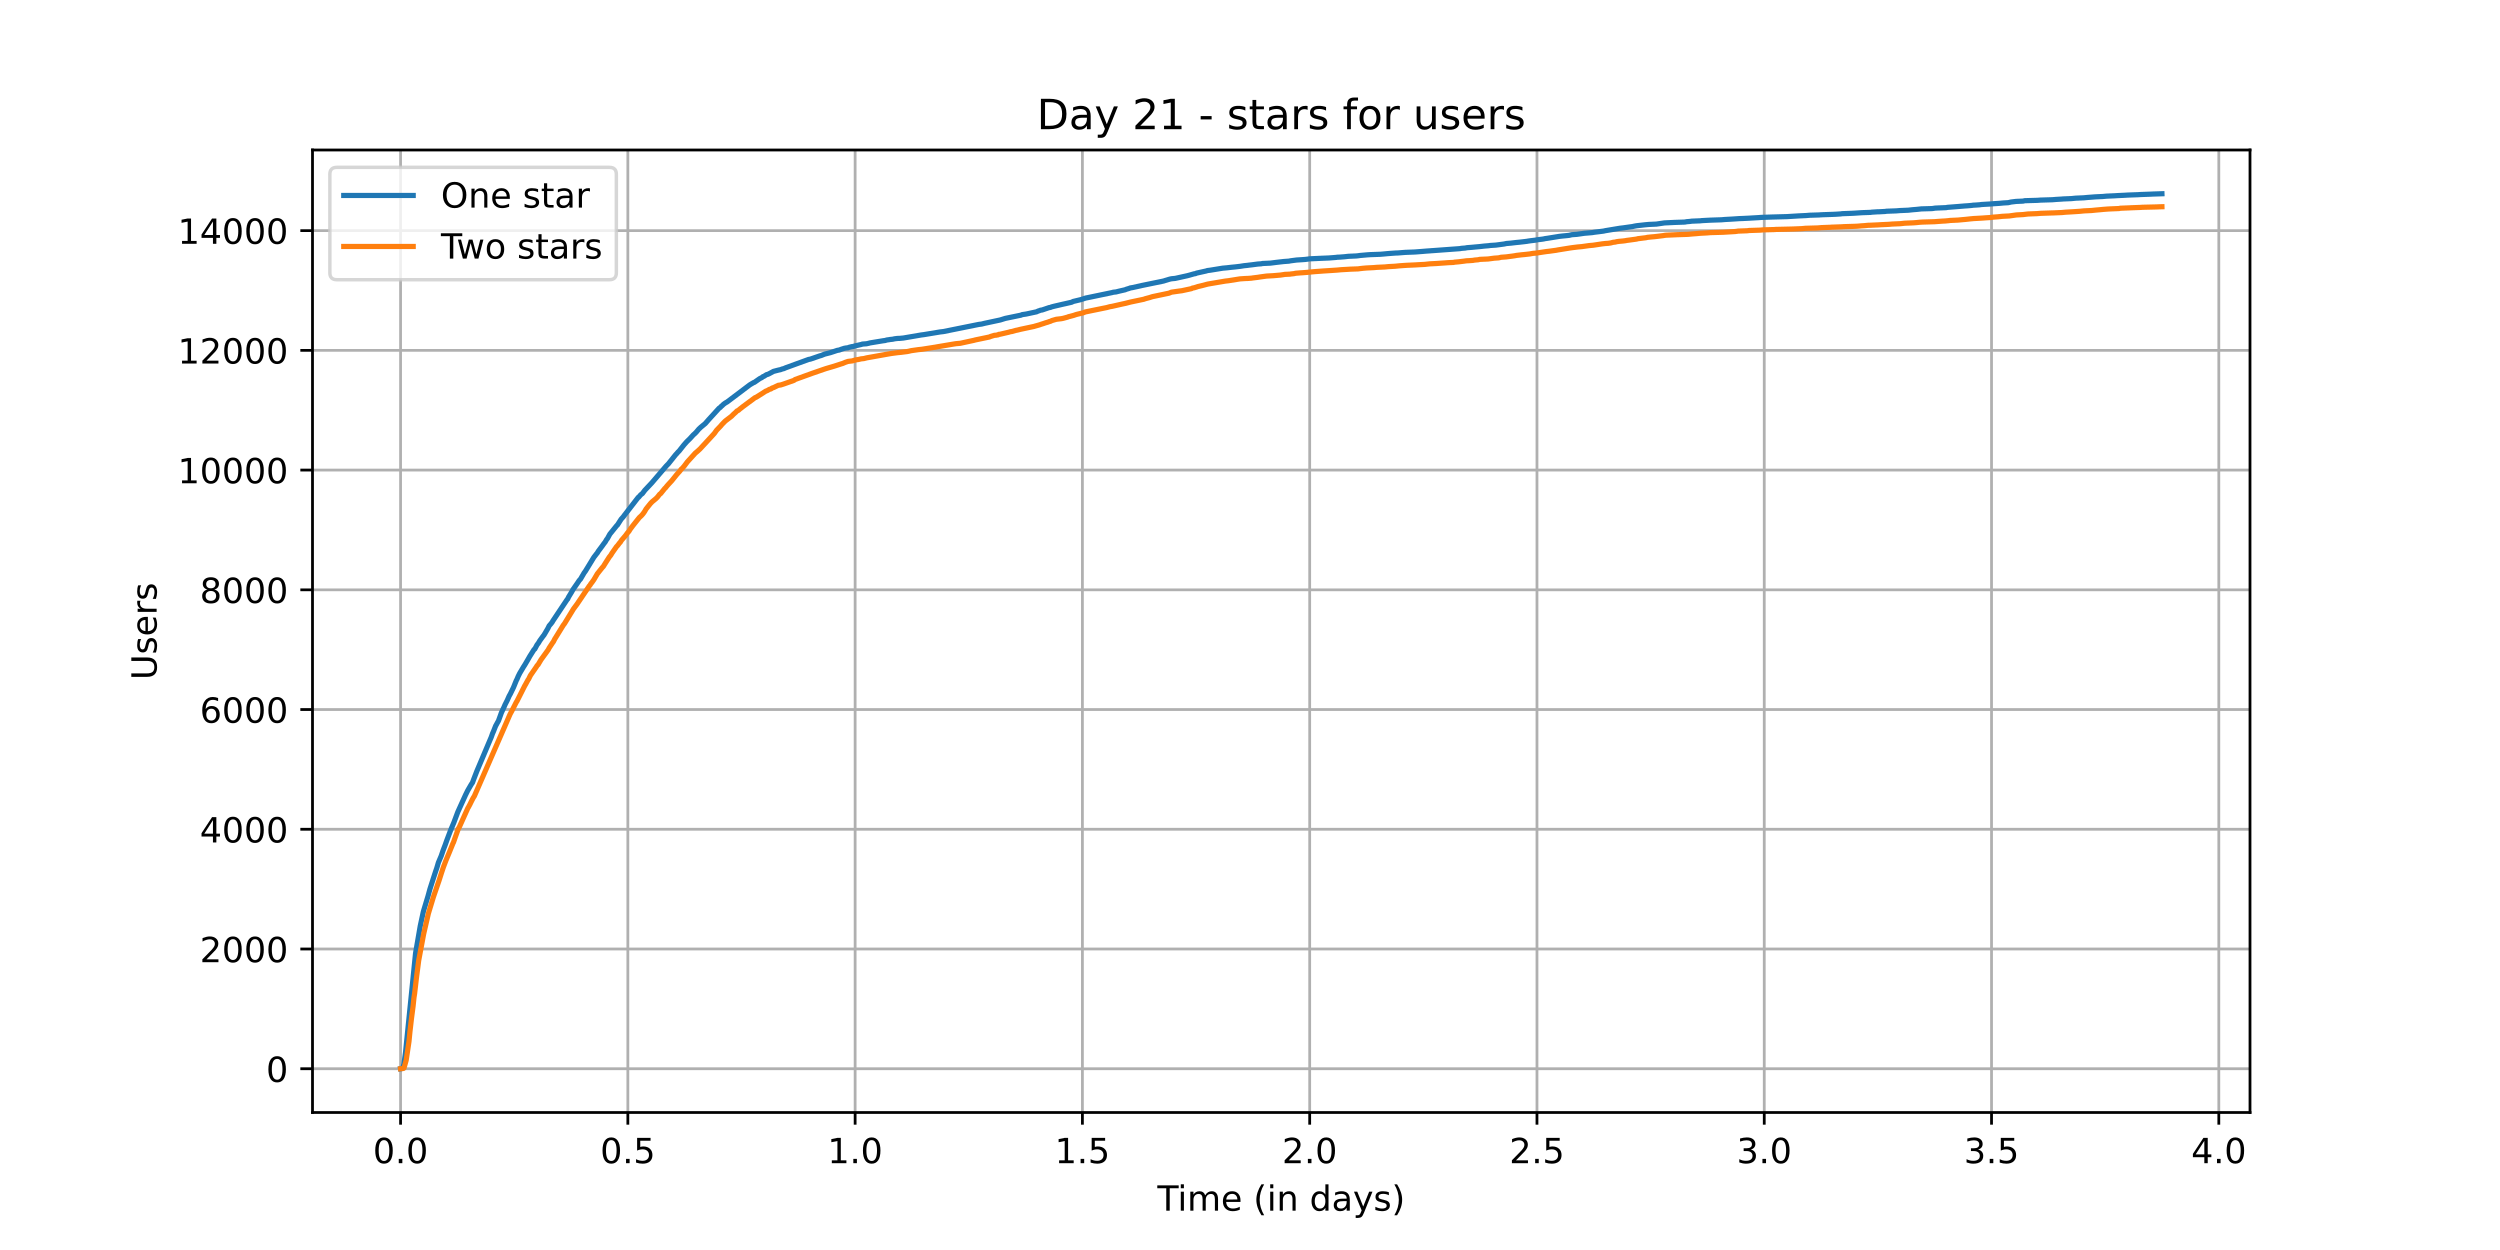 <?xml version="1.0" encoding="utf-8" standalone="no"?>
<!DOCTYPE svg PUBLIC "-//W3C//DTD SVG 1.1//EN"
  "http://www.w3.org/Graphics/SVG/1.1/DTD/svg11.dtd">
<!-- Created with matplotlib (https://matplotlib.org/) -->
<svg height="360pt" version="1.1" viewBox="0 0 720 360" width="720pt" xmlns="http://www.w3.org/2000/svg" xmlns:xlink="http://www.w3.org/1999/xlink">
 <defs>
  <style type="text/css">*{stroke-linecap:butt;stroke-linejoin:round;}</style>
 </defs>
 <g id="figure_1">
  <g id="patch_1">
   <path d="M 0 360 
L 720 360 
L 720 0 
L 0 0 
z
" style="fill:#ffffff;"/>
  </g>
  <g id="axes_1">
   <g id="patch_2">
    <path d="M 90 320.4 
L 648 320.4 
L 648 43.2 
L 90 43.2 
z
" style="fill:#ffffff;"/>
   </g>
   <g id="matplotlib.axis_1">
    <g id="xtick_1">
     <g id="line2d_1">
      <path clip-path="url(#pcab7546c47)" d="M 115.364 320.4 
L 115.364 43.2 
" style="fill:none;stroke:#b0b0b0;stroke-linecap:square;stroke-width:0.8;"/>
     </g>
     <g id="line2d_2">
      <defs>
       <path d="M 0 0 
L 0 3.5 
" id="me52e71fdbb" style="stroke:#000000;stroke-width:0.8;"/>
      </defs>
      <g>
       <use style="stroke:#000000;stroke-width:0.8;" x="115.364" xlink:href="#me52e71fdbb" y="320.4"/>
      </g>
     </g>
     <g id="text_1">
      <!-- 0.0 -->
      <g transform="translate(107.412 334.998)scale(0.1 -0.1)">
       <defs>
        <path d="M 31.781 66.406 
Q 24.172 66.406 20.328 58.906 
Q 16.5 51.422 16.5 36.375 
Q 16.5 21.391 20.328 13.891 
Q 24.172 6.391 31.781 6.391 
Q 39.453 6.391 43.281 13.891 
Q 47.125 21.391 47.125 36.375 
Q 47.125 51.422 43.281 58.906 
Q 39.453 66.406 31.781 66.406 
z
M 31.781 74.219 
Q 44.047 74.219 50.516 64.516 
Q 56.984 54.828 56.984 36.375 
Q 56.984 17.969 50.516 8.266 
Q 44.047 -1.422 31.781 -1.422 
Q 19.531 -1.422 13.062 8.266 
Q 6.594 17.969 6.594 36.375 
Q 6.594 54.828 13.062 64.516 
Q 19.531 74.219 31.781 74.219 
z
" id="DejaVuSans-48"/>
        <path d="M 10.688 12.406 
L 21 12.406 
L 21 0 
L 10.688 0 
z
" id="DejaVuSans-46"/>
       </defs>
       <use xlink:href="#DejaVuSans-48"/>
       <use x="63.623" xlink:href="#DejaVuSans-46"/>
       <use x="95.41" xlink:href="#DejaVuSans-48"/>
      </g>
     </g>
    </g>
    <g id="xtick_2">
     <g id="line2d_3">
      <path clip-path="url(#pcab7546c47)" d="M 180.82 320.4 
L 180.82 43.2 
" style="fill:none;stroke:#b0b0b0;stroke-linecap:square;stroke-width:0.8;"/>
     </g>
     <g id="line2d_4">
      <g>
       <use style="stroke:#000000;stroke-width:0.8;" x="180.82" xlink:href="#me52e71fdbb" y="320.4"/>
      </g>
     </g>
     <g id="text_2">
      <!-- 0.5 -->
      <g transform="translate(172.869 334.998)scale(0.1 -0.1)">
       <defs>
        <path d="M 10.797 72.906 
L 49.516 72.906 
L 49.516 64.594 
L 19.828 64.594 
L 19.828 46.734 
Q 21.969 47.469 24.109 47.828 
Q 26.266 48.188 28.422 48.188 
Q 40.625 48.188 47.75 41.5 
Q 54.891 34.812 54.891 23.391 
Q 54.891 11.625 47.562 5.094 
Q 40.234 -1.422 26.906 -1.422 
Q 22.312 -1.422 17.547 -0.641 
Q 12.797 0.141 7.719 1.703 
L 7.719 11.625 
Q 12.109 9.234 16.797 8.062 
Q 21.484 6.891 26.703 6.891 
Q 35.156 6.891 40.078 11.328 
Q 45.016 15.766 45.016 23.391 
Q 45.016 31 40.078 35.438 
Q 35.156 39.891 26.703 39.891 
Q 22.75 39.891 18.812 39.016 
Q 14.891 38.141 10.797 36.281 
z
" id="DejaVuSans-53"/>
       </defs>
       <use xlink:href="#DejaVuSans-48"/>
       <use x="63.623" xlink:href="#DejaVuSans-46"/>
       <use x="95.41" xlink:href="#DejaVuSans-53"/>
      </g>
     </g>
    </g>
    <g id="xtick_3">
     <g id="line2d_5">
      <path clip-path="url(#pcab7546c47)" d="M 246.277 320.4 
L 246.277 43.2 
" style="fill:none;stroke:#b0b0b0;stroke-linecap:square;stroke-width:0.8;"/>
     </g>
     <g id="line2d_6">
      <g>
       <use style="stroke:#000000;stroke-width:0.8;" x="246.277" xlink:href="#me52e71fdbb" y="320.4"/>
      </g>
     </g>
     <g id="text_3">
      <!-- 1.0 -->
      <g transform="translate(238.325 334.998)scale(0.1 -0.1)">
       <defs>
        <path d="M 12.406 8.297 
L 28.516 8.297 
L 28.516 63.922 
L 10.984 60.406 
L 10.984 69.391 
L 28.422 72.906 
L 38.281 72.906 
L 38.281 8.297 
L 54.391 8.297 
L 54.391 0 
L 12.406 0 
z
" id="DejaVuSans-49"/>
       </defs>
       <use xlink:href="#DejaVuSans-49"/>
       <use x="63.623" xlink:href="#DejaVuSans-46"/>
       <use x="95.41" xlink:href="#DejaVuSans-48"/>
      </g>
     </g>
    </g>
    <g id="xtick_4">
     <g id="line2d_7">
      <path clip-path="url(#pcab7546c47)" d="M 311.734 320.4 
L 311.734 43.2 
" style="fill:none;stroke:#b0b0b0;stroke-linecap:square;stroke-width:0.8;"/>
     </g>
     <g id="line2d_8">
      <g>
       <use style="stroke:#000000;stroke-width:0.8;" x="311.734" xlink:href="#me52e71fdbb" y="320.4"/>
      </g>
     </g>
     <g id="text_4">
      <!-- 1.5 -->
      <g transform="translate(303.782 334.998)scale(0.1 -0.1)">
       <use xlink:href="#DejaVuSans-49"/>
       <use x="63.623" xlink:href="#DejaVuSans-46"/>
       <use x="95.41" xlink:href="#DejaVuSans-53"/>
      </g>
     </g>
    </g>
    <g id="xtick_5">
     <g id="line2d_9">
      <path clip-path="url(#pcab7546c47)" d="M 377.19 320.4 
L 377.19 43.2 
" style="fill:none;stroke:#b0b0b0;stroke-linecap:square;stroke-width:0.8;"/>
     </g>
     <g id="line2d_10">
      <g>
       <use style="stroke:#000000;stroke-width:0.8;" x="377.19" xlink:href="#me52e71fdbb" y="320.4"/>
      </g>
     </g>
     <g id="text_5">
      <!-- 2.0 -->
      <g transform="translate(369.239 334.998)scale(0.1 -0.1)">
       <defs>
        <path d="M 19.188 8.297 
L 53.609 8.297 
L 53.609 0 
L 7.328 0 
L 7.328 8.297 
Q 12.938 14.109 22.625 23.891 
Q 32.328 33.688 34.812 36.531 
Q 39.547 41.844 41.422 45.531 
Q 43.312 49.219 43.312 52.781 
Q 43.312 58.594 39.234 62.25 
Q 35.156 65.922 28.609 65.922 
Q 23.969 65.922 18.812 64.312 
Q 13.672 62.703 7.812 59.422 
L 7.812 69.391 
Q 13.766 71.781 18.938 73 
Q 24.125 74.219 28.422 74.219 
Q 39.75 74.219 46.484 68.547 
Q 53.219 62.891 53.219 53.422 
Q 53.219 48.922 51.531 44.891 
Q 49.859 40.875 45.406 35.406 
Q 44.188 33.984 37.641 27.219 
Q 31.109 20.453 19.188 8.297 
z
" id="DejaVuSans-50"/>
       </defs>
       <use xlink:href="#DejaVuSans-50"/>
       <use x="63.623" xlink:href="#DejaVuSans-46"/>
       <use x="95.41" xlink:href="#DejaVuSans-48"/>
      </g>
     </g>
    </g>
    <g id="xtick_6">
     <g id="line2d_11">
      <path clip-path="url(#pcab7546c47)" d="M 442.647 320.4 
L 442.647 43.2 
" style="fill:none;stroke:#b0b0b0;stroke-linecap:square;stroke-width:0.8;"/>
     </g>
     <g id="line2d_12">
      <g>
       <use style="stroke:#000000;stroke-width:0.8;" x="442.647" xlink:href="#me52e71fdbb" y="320.4"/>
      </g>
     </g>
     <g id="text_6">
      <!-- 2.5 -->
      <g transform="translate(434.696 334.998)scale(0.1 -0.1)">
       <use xlink:href="#DejaVuSans-50"/>
       <use x="63.623" xlink:href="#DejaVuSans-46"/>
       <use x="95.41" xlink:href="#DejaVuSans-53"/>
      </g>
     </g>
    </g>
    <g id="xtick_7">
     <g id="line2d_13">
      <path clip-path="url(#pcab7546c47)" d="M 508.104 320.4 
L 508.104 43.2 
" style="fill:none;stroke:#b0b0b0;stroke-linecap:square;stroke-width:0.8;"/>
     </g>
     <g id="line2d_14">
      <g>
       <use style="stroke:#000000;stroke-width:0.8;" x="508.104" xlink:href="#me52e71fdbb" y="320.4"/>
      </g>
     </g>
     <g id="text_7">
      <!-- 3.0 -->
      <g transform="translate(500.152 334.998)scale(0.1 -0.1)">
       <defs>
        <path d="M 40.578 39.312 
Q 47.656 37.797 51.625 33 
Q 55.609 28.219 55.609 21.188 
Q 55.609 10.406 48.188 4.484 
Q 40.766 -1.422 27.094 -1.422 
Q 22.516 -1.422 17.656 -0.516 
Q 12.797 0.391 7.625 2.203 
L 7.625 11.719 
Q 11.719 9.328 16.594 8.109 
Q 21.484 6.891 26.812 6.891 
Q 36.078 6.891 40.938 10.547 
Q 45.797 14.203 45.797 21.188 
Q 45.797 27.641 41.281 31.266 
Q 36.766 34.906 28.719 34.906 
L 20.219 34.906 
L 20.219 43.016 
L 29.109 43.016 
Q 36.375 43.016 40.234 45.922 
Q 44.094 48.828 44.094 54.297 
Q 44.094 59.906 40.109 62.906 
Q 36.141 65.922 28.719 65.922 
Q 24.656 65.922 20.016 65.031 
Q 15.375 64.156 9.812 62.312 
L 9.812 71.094 
Q 15.438 72.656 20.344 73.438 
Q 25.25 74.219 29.594 74.219 
Q 40.828 74.219 47.359 69.109 
Q 53.906 64.016 53.906 55.328 
Q 53.906 49.266 50.438 45.094 
Q 46.969 40.922 40.578 39.312 
z
" id="DejaVuSans-51"/>
       </defs>
       <use xlink:href="#DejaVuSans-51"/>
       <use x="63.623" xlink:href="#DejaVuSans-46"/>
       <use x="95.41" xlink:href="#DejaVuSans-48"/>
      </g>
     </g>
    </g>
    <g id="xtick_8">
     <g id="line2d_15">
      <path clip-path="url(#pcab7546c47)" d="M 573.561 320.4 
L 573.561 43.2 
" style="fill:none;stroke:#b0b0b0;stroke-linecap:square;stroke-width:0.8;"/>
     </g>
     <g id="line2d_16">
      <g>
       <use style="stroke:#000000;stroke-width:0.8;" x="573.561" xlink:href="#me52e71fdbb" y="320.4"/>
      </g>
     </g>
     <g id="text_8">
      <!-- 3.5 -->
      <g transform="translate(565.609 334.998)scale(0.1 -0.1)">
       <use xlink:href="#DejaVuSans-51"/>
       <use x="63.623" xlink:href="#DejaVuSans-46"/>
       <use x="95.41" xlink:href="#DejaVuSans-53"/>
      </g>
     </g>
    </g>
    <g id="xtick_9">
     <g id="line2d_17">
      <path clip-path="url(#pcab7546c47)" d="M 639.017 320.4 
L 639.017 43.2 
" style="fill:none;stroke:#b0b0b0;stroke-linecap:square;stroke-width:0.8;"/>
     </g>
     <g id="line2d_18">
      <g>
       <use style="stroke:#000000;stroke-width:0.8;" x="639.017" xlink:href="#me52e71fdbb" y="320.4"/>
      </g>
     </g>
     <g id="text_9">
      <!-- 4.0 -->
      <g transform="translate(631.066 334.998)scale(0.1 -0.1)">
       <defs>
        <path d="M 37.797 64.312 
L 12.891 25.391 
L 37.797 25.391 
z
M 35.203 72.906 
L 47.609 72.906 
L 47.609 25.391 
L 58.016 25.391 
L 58.016 17.188 
L 47.609 17.188 
L 47.609 0 
L 37.797 0 
L 37.797 17.188 
L 4.891 17.188 
L 4.891 26.703 
z
" id="DejaVuSans-52"/>
       </defs>
       <use xlink:href="#DejaVuSans-52"/>
       <use x="63.623" xlink:href="#DejaVuSans-46"/>
       <use x="95.41" xlink:href="#DejaVuSans-48"/>
      </g>
     </g>
    </g>
    <g id="text_10">
     <!-- Time (in days) -->
     <g transform="translate(333.327 348.677)scale(0.1 -0.1)">
      <defs>
       <path d="M -0.297 72.906 
L 61.375 72.906 
L 61.375 64.594 
L 35.5 64.594 
L 35.5 0 
L 25.594 0 
L 25.594 64.594 
L -0.297 64.594 
z
" id="DejaVuSans-84"/>
       <path d="M 9.422 54.688 
L 18.406 54.688 
L 18.406 0 
L 9.422 0 
z
M 9.422 75.984 
L 18.406 75.984 
L 18.406 64.594 
L 9.422 64.594 
z
" id="DejaVuSans-105"/>
       <path d="M 52 44.188 
Q 55.375 50.25 60.062 53.125 
Q 64.75 56 71.094 56 
Q 79.641 56 84.281 50.016 
Q 88.922 44.047 88.922 33.016 
L 88.922 0 
L 79.891 0 
L 79.891 32.719 
Q 79.891 40.578 77.094 44.375 
Q 74.312 48.188 68.609 48.188 
Q 61.625 48.188 57.562 43.547 
Q 53.516 38.922 53.516 30.906 
L 53.516 0 
L 44.484 0 
L 44.484 32.719 
Q 44.484 40.625 41.703 44.406 
Q 38.922 48.188 33.109 48.188 
Q 26.219 48.188 22.156 43.531 
Q 18.109 38.875 18.109 30.906 
L 18.109 0 
L 9.078 0 
L 9.078 54.688 
L 18.109 54.688 
L 18.109 46.188 
Q 21.188 51.219 25.484 53.609 
Q 29.781 56 35.688 56 
Q 41.656 56 45.828 52.969 
Q 50 49.953 52 44.188 
z
" id="DejaVuSans-109"/>
       <path d="M 56.203 29.594 
L 56.203 25.203 
L 14.891 25.203 
Q 15.484 15.922 20.484 11.062 
Q 25.484 6.203 34.422 6.203 
Q 39.594 6.203 44.453 7.469 
Q 49.312 8.734 54.109 11.281 
L 54.109 2.781 
Q 49.266 0.734 44.188 -0.344 
Q 39.109 -1.422 33.891 -1.422 
Q 20.797 -1.422 13.156 6.188 
Q 5.516 13.812 5.516 26.812 
Q 5.516 40.234 12.766 48.109 
Q 20.016 56 32.328 56 
Q 43.359 56 49.781 48.891 
Q 56.203 41.797 56.203 29.594 
z
M 47.219 32.234 
Q 47.125 39.594 43.094 43.984 
Q 39.062 48.391 32.422 48.391 
Q 24.906 48.391 20.391 44.141 
Q 15.875 39.891 15.188 32.172 
z
" id="DejaVuSans-101"/>
       <path id="DejaVuSans-32"/>
       <path d="M 31 75.875 
Q 24.469 64.656 21.281 53.656 
Q 18.109 42.672 18.109 31.391 
Q 18.109 20.125 21.312 9.062 
Q 24.516 -2 31 -13.188 
L 23.188 -13.188 
Q 15.875 -1.703 12.234 9.375 
Q 8.594 20.453 8.594 31.391 
Q 8.594 42.281 12.203 53.312 
Q 15.828 64.359 23.188 75.875 
z
" id="DejaVuSans-40"/>
       <path d="M 54.891 33.016 
L 54.891 0 
L 45.906 0 
L 45.906 32.719 
Q 45.906 40.484 42.875 44.328 
Q 39.844 48.188 33.797 48.188 
Q 26.516 48.188 22.312 43.547 
Q 18.109 38.922 18.109 30.906 
L 18.109 0 
L 9.078 0 
L 9.078 54.688 
L 18.109 54.688 
L 18.109 46.188 
Q 21.344 51.125 25.703 53.562 
Q 30.078 56 35.797 56 
Q 45.219 56 50.047 50.172 
Q 54.891 44.344 54.891 33.016 
z
" id="DejaVuSans-110"/>
       <path d="M 45.406 46.391 
L 45.406 75.984 
L 54.391 75.984 
L 54.391 0 
L 45.406 0 
L 45.406 8.203 
Q 42.578 3.328 38.25 0.953 
Q 33.938 -1.422 27.875 -1.422 
Q 17.969 -1.422 11.734 6.484 
Q 5.516 14.406 5.516 27.297 
Q 5.516 40.188 11.734 48.094 
Q 17.969 56 27.875 56 
Q 33.938 56 38.25 53.625 
Q 42.578 51.266 45.406 46.391 
z
M 14.797 27.297 
Q 14.797 17.391 18.875 11.75 
Q 22.953 6.109 30.078 6.109 
Q 37.203 6.109 41.297 11.75 
Q 45.406 17.391 45.406 27.297 
Q 45.406 37.203 41.297 42.844 
Q 37.203 48.484 30.078 48.484 
Q 22.953 48.484 18.875 42.844 
Q 14.797 37.203 14.797 27.297 
z
" id="DejaVuSans-100"/>
       <path d="M 34.281 27.484 
Q 23.391 27.484 19.188 25 
Q 14.984 22.516 14.984 16.5 
Q 14.984 11.719 18.141 8.906 
Q 21.297 6.109 26.703 6.109 
Q 34.188 6.109 38.703 11.406 
Q 43.219 16.703 43.219 25.484 
L 43.219 27.484 
z
M 52.203 31.203 
L 52.203 0 
L 43.219 0 
L 43.219 8.297 
Q 40.141 3.328 35.547 0.953 
Q 30.953 -1.422 24.312 -1.422 
Q 15.922 -1.422 10.953 3.297 
Q 6 8.016 6 15.922 
Q 6 25.141 12.172 29.828 
Q 18.359 34.516 30.609 34.516 
L 43.219 34.516 
L 43.219 35.406 
Q 43.219 41.609 39.141 45 
Q 35.062 48.391 27.688 48.391 
Q 23 48.391 18.547 47.266 
Q 14.109 46.141 10.016 43.891 
L 10.016 52.203 
Q 14.938 54.109 19.578 55.047 
Q 24.219 56 28.609 56 
Q 40.484 56 46.344 49.844 
Q 52.203 43.703 52.203 31.203 
z
" id="DejaVuSans-97"/>
       <path d="M 32.172 -5.078 
Q 28.375 -14.844 24.75 -17.812 
Q 21.141 -20.797 15.094 -20.797 
L 7.906 -20.797 
L 7.906 -13.281 
L 13.188 -13.281 
Q 16.891 -13.281 18.938 -11.516 
Q 21 -9.766 23.484 -3.219 
L 25.094 0.875 
L 2.984 54.688 
L 12.5 54.688 
L 29.594 11.922 
L 46.688 54.688 
L 56.203 54.688 
z
" id="DejaVuSans-121"/>
       <path d="M 44.281 53.078 
L 44.281 44.578 
Q 40.484 46.531 36.375 47.5 
Q 32.281 48.484 27.875 48.484 
Q 21.188 48.484 17.844 46.438 
Q 14.5 44.391 14.5 40.281 
Q 14.5 37.156 16.891 35.375 
Q 19.281 33.594 26.516 31.984 
L 29.594 31.297 
Q 39.156 29.25 43.188 25.516 
Q 47.219 21.781 47.219 15.094 
Q 47.219 7.469 41.188 3.016 
Q 35.156 -1.422 24.609 -1.422 
Q 20.219 -1.422 15.453 -0.562 
Q 10.688 0.297 5.422 2 
L 5.422 11.281 
Q 10.406 8.688 15.234 7.391 
Q 20.062 6.109 24.812 6.109 
Q 31.156 6.109 34.562 8.281 
Q 37.984 10.453 37.984 14.406 
Q 37.984 18.062 35.516 20.016 
Q 33.062 21.969 24.703 23.781 
L 21.578 24.516 
Q 13.234 26.266 9.516 29.906 
Q 5.812 33.547 5.812 39.891 
Q 5.812 47.609 11.281 51.797 
Q 16.75 56 26.812 56 
Q 31.781 56 36.172 55.266 
Q 40.578 54.547 44.281 53.078 
z
" id="DejaVuSans-115"/>
       <path d="M 8.016 75.875 
L 15.828 75.875 
Q 23.141 64.359 26.781 53.312 
Q 30.422 42.281 30.422 31.391 
Q 30.422 20.453 26.781 9.375 
Q 23.141 -1.703 15.828 -13.188 
L 8.016 -13.188 
Q 14.5 -2 17.703 9.062 
Q 20.906 20.125 20.906 31.391 
Q 20.906 42.672 17.703 53.656 
Q 14.5 64.656 8.016 75.875 
z
" id="DejaVuSans-41"/>
      </defs>
      <use xlink:href="#DejaVuSans-84"/>
      <use x="57.959" xlink:href="#DejaVuSans-105"/>
      <use x="85.742" xlink:href="#DejaVuSans-109"/>
      <use x="183.154" xlink:href="#DejaVuSans-101"/>
      <use x="244.678" xlink:href="#DejaVuSans-32"/>
      <use x="276.465" xlink:href="#DejaVuSans-40"/>
      <use x="315.479" xlink:href="#DejaVuSans-105"/>
      <use x="343.262" xlink:href="#DejaVuSans-110"/>
      <use x="406.641" xlink:href="#DejaVuSans-32"/>
      <use x="438.428" xlink:href="#DejaVuSans-100"/>
      <use x="501.904" xlink:href="#DejaVuSans-97"/>
      <use x="563.184" xlink:href="#DejaVuSans-121"/>
      <use x="622.363" xlink:href="#DejaVuSans-115"/>
      <use x="674.463" xlink:href="#DejaVuSans-41"/>
     </g>
    </g>
   </g>
   <g id="matplotlib.axis_2">
    <g id="ytick_1">
     <g id="line2d_19">
      <path clip-path="url(#pcab7546c47)" d="M 90 307.8 
L 648 307.8 
" style="fill:none;stroke:#b0b0b0;stroke-linecap:square;stroke-width:0.8;"/>
     </g>
     <g id="line2d_20">
      <defs>
       <path d="M 0 0 
L -3.5 0 
" id="m737ba89a78" style="stroke:#000000;stroke-width:0.8;"/>
      </defs>
      <g>
       <use style="stroke:#000000;stroke-width:0.8;" x="90" xlink:href="#m737ba89a78" y="307.8"/>
      </g>
     </g>
     <g id="text_11">
      <!-- 0 -->
      <g transform="translate(76.638 311.599)scale(0.1 -0.1)">
       <use xlink:href="#DejaVuSans-48"/>
      </g>
     </g>
    </g>
    <g id="ytick_2">
     <g id="line2d_21">
      <path clip-path="url(#pcab7546c47)" d="M 90 273.317 
L 648 273.317 
" style="fill:none;stroke:#b0b0b0;stroke-linecap:square;stroke-width:0.8;"/>
     </g>
     <g id="line2d_22">
      <g>
       <use style="stroke:#000000;stroke-width:0.8;" x="90" xlink:href="#m737ba89a78" y="273.317"/>
      </g>
     </g>
     <g id="text_12">
      <!-- 2000 -->
      <g transform="translate(57.55 277.116)scale(0.1 -0.1)">
       <use xlink:href="#DejaVuSans-50"/>
       <use x="63.623" xlink:href="#DejaVuSans-48"/>
       <use x="127.246" xlink:href="#DejaVuSans-48"/>
       <use x="190.869" xlink:href="#DejaVuSans-48"/>
      </g>
     </g>
    </g>
    <g id="ytick_3">
     <g id="line2d_23">
      <path clip-path="url(#pcab7546c47)" d="M 90 238.834 
L 648 238.834 
" style="fill:none;stroke:#b0b0b0;stroke-linecap:square;stroke-width:0.8;"/>
     </g>
     <g id="line2d_24">
      <g>
       <use style="stroke:#000000;stroke-width:0.8;" x="90" xlink:href="#m737ba89a78" y="238.834"/>
      </g>
     </g>
     <g id="text_13">
      <!-- 4000 -->
      <g transform="translate(57.55 242.634)scale(0.1 -0.1)">
       <use xlink:href="#DejaVuSans-52"/>
       <use x="63.623" xlink:href="#DejaVuSans-48"/>
       <use x="127.246" xlink:href="#DejaVuSans-48"/>
       <use x="190.869" xlink:href="#DejaVuSans-48"/>
      </g>
     </g>
    </g>
    <g id="ytick_4">
     <g id="line2d_25">
      <path clip-path="url(#pcab7546c47)" d="M 90 204.352 
L 648 204.352 
" style="fill:none;stroke:#b0b0b0;stroke-linecap:square;stroke-width:0.8;"/>
     </g>
     <g id="line2d_26">
      <g>
       <use style="stroke:#000000;stroke-width:0.8;" x="90" xlink:href="#m737ba89a78" y="204.352"/>
      </g>
     </g>
     <g id="text_14">
      <!-- 6000 -->
      <g transform="translate(57.55 208.151)scale(0.1 -0.1)">
       <defs>
        <path d="M 33.016 40.375 
Q 26.375 40.375 22.484 35.828 
Q 18.609 31.297 18.609 23.391 
Q 18.609 15.531 22.484 10.953 
Q 26.375 6.391 33.016 6.391 
Q 39.656 6.391 43.531 10.953 
Q 47.406 15.531 47.406 23.391 
Q 47.406 31.297 43.531 35.828 
Q 39.656 40.375 33.016 40.375 
z
M 52.594 71.297 
L 52.594 62.312 
Q 48.875 64.062 45.094 64.984 
Q 41.312 65.922 37.594 65.922 
Q 27.828 65.922 22.672 59.328 
Q 17.531 52.734 16.797 39.406 
Q 19.672 43.656 24.016 45.922 
Q 28.375 48.188 33.594 48.188 
Q 44.578 48.188 50.953 41.516 
Q 57.328 34.859 57.328 23.391 
Q 57.328 12.156 50.688 5.359 
Q 44.047 -1.422 33.016 -1.422 
Q 20.359 -1.422 13.672 8.266 
Q 6.984 17.969 6.984 36.375 
Q 6.984 53.656 15.188 63.938 
Q 23.391 74.219 37.203 74.219 
Q 40.922 74.219 44.703 73.484 
Q 48.484 72.75 52.594 71.297 
z
" id="DejaVuSans-54"/>
       </defs>
       <use xlink:href="#DejaVuSans-54"/>
       <use x="63.623" xlink:href="#DejaVuSans-48"/>
       <use x="127.246" xlink:href="#DejaVuSans-48"/>
       <use x="190.869" xlink:href="#DejaVuSans-48"/>
      </g>
     </g>
    </g>
    <g id="ytick_5">
     <g id="line2d_27">
      <path clip-path="url(#pcab7546c47)" d="M 90 169.869 
L 648 169.869 
" style="fill:none;stroke:#b0b0b0;stroke-linecap:square;stroke-width:0.8;"/>
     </g>
     <g id="line2d_28">
      <g>
       <use style="stroke:#000000;stroke-width:0.8;" x="90" xlink:href="#m737ba89a78" y="169.869"/>
      </g>
     </g>
     <g id="text_15">
      <!-- 8000 -->
      <g transform="translate(57.55 173.668)scale(0.1 -0.1)">
       <defs>
        <path d="M 31.781 34.625 
Q 24.75 34.625 20.719 30.859 
Q 16.703 27.094 16.703 20.516 
Q 16.703 13.922 20.719 10.156 
Q 24.75 6.391 31.781 6.391 
Q 38.812 6.391 42.859 10.172 
Q 46.922 13.969 46.922 20.516 
Q 46.922 27.094 42.891 30.859 
Q 38.875 34.625 31.781 34.625 
z
M 21.922 38.812 
Q 15.578 40.375 12.031 44.719 
Q 8.5 49.078 8.5 55.328 
Q 8.5 64.062 14.719 69.141 
Q 20.953 74.219 31.781 74.219 
Q 42.672 74.219 48.875 69.141 
Q 55.078 64.062 55.078 55.328 
Q 55.078 49.078 51.531 44.719 
Q 48 40.375 41.703 38.812 
Q 48.828 37.156 52.797 32.312 
Q 56.781 27.484 56.781 20.516 
Q 56.781 9.906 50.312 4.234 
Q 43.844 -1.422 31.781 -1.422 
Q 19.734 -1.422 13.25 4.234 
Q 6.781 9.906 6.781 20.516 
Q 6.781 27.484 10.781 32.312 
Q 14.797 37.156 21.922 38.812 
z
M 18.312 54.391 
Q 18.312 48.734 21.844 45.562 
Q 25.391 42.391 31.781 42.391 
Q 38.141 42.391 41.719 45.562 
Q 45.312 48.734 45.312 54.391 
Q 45.312 60.062 41.719 63.234 
Q 38.141 66.406 31.781 66.406 
Q 25.391 66.406 21.844 63.234 
Q 18.312 60.062 18.312 54.391 
z
" id="DejaVuSans-56"/>
       </defs>
       <use xlink:href="#DejaVuSans-56"/>
       <use x="63.623" xlink:href="#DejaVuSans-48"/>
       <use x="127.246" xlink:href="#DejaVuSans-48"/>
       <use x="190.869" xlink:href="#DejaVuSans-48"/>
      </g>
     </g>
    </g>
    <g id="ytick_6">
     <g id="line2d_29">
      <path clip-path="url(#pcab7546c47)" d="M 90 135.386 
L 648 135.386 
" style="fill:none;stroke:#b0b0b0;stroke-linecap:square;stroke-width:0.8;"/>
     </g>
     <g id="line2d_30">
      <g>
       <use style="stroke:#000000;stroke-width:0.8;" x="90" xlink:href="#m737ba89a78" y="135.386"/>
      </g>
     </g>
     <g id="text_16">
      <!-- 10000 -->
      <g transform="translate(51.188 139.185)scale(0.1 -0.1)">
       <use xlink:href="#DejaVuSans-49"/>
       <use x="63.623" xlink:href="#DejaVuSans-48"/>
       <use x="127.246" xlink:href="#DejaVuSans-48"/>
       <use x="190.869" xlink:href="#DejaVuSans-48"/>
       <use x="254.492" xlink:href="#DejaVuSans-48"/>
      </g>
     </g>
    </g>
    <g id="ytick_7">
     <g id="line2d_31">
      <path clip-path="url(#pcab7546c47)" d="M 90 100.903 
L 648 100.903 
" style="fill:none;stroke:#b0b0b0;stroke-linecap:square;stroke-width:0.8;"/>
     </g>
     <g id="line2d_32">
      <g>
       <use style="stroke:#000000;stroke-width:0.8;" x="90" xlink:href="#m737ba89a78" y="100.903"/>
      </g>
     </g>
     <g id="text_17">
      <!-- 12000 -->
      <g transform="translate(51.188 104.703)scale(0.1 -0.1)">
       <use xlink:href="#DejaVuSans-49"/>
       <use x="63.623" xlink:href="#DejaVuSans-50"/>
       <use x="127.246" xlink:href="#DejaVuSans-48"/>
       <use x="190.869" xlink:href="#DejaVuSans-48"/>
       <use x="254.492" xlink:href="#DejaVuSans-48"/>
      </g>
     </g>
    </g>
    <g id="ytick_8">
     <g id="line2d_33">
      <path clip-path="url(#pcab7546c47)" d="M 90 66.421 
L 648 66.421 
" style="fill:none;stroke:#b0b0b0;stroke-linecap:square;stroke-width:0.8;"/>
     </g>
     <g id="line2d_34">
      <g>
       <use style="stroke:#000000;stroke-width:0.8;" x="90" xlink:href="#m737ba89a78" y="66.421"/>
      </g>
     </g>
     <g id="text_18">
      <!-- 14000 -->
      <g transform="translate(51.188 70.22)scale(0.1 -0.1)">
       <use xlink:href="#DejaVuSans-49"/>
       <use x="63.623" xlink:href="#DejaVuSans-52"/>
       <use x="127.246" xlink:href="#DejaVuSans-48"/>
       <use x="190.869" xlink:href="#DejaVuSans-48"/>
       <use x="254.492" xlink:href="#DejaVuSans-48"/>
      </g>
     </g>
    </g>
    <g id="text_19">
     <!-- Users -->
     <g transform="translate(45.108 195.801)rotate(-90)scale(0.1 -0.1)">
      <defs>
       <path d="M 8.688 72.906 
L 18.609 72.906 
L 18.609 28.609 
Q 18.609 16.891 22.844 11.734 
Q 27.094 6.594 36.625 6.594 
Q 46.094 6.594 50.344 11.734 
Q 54.594 16.891 54.594 28.609 
L 54.594 72.906 
L 64.5 72.906 
L 64.5 27.391 
Q 64.5 13.141 57.438 5.859 
Q 50.391 -1.422 36.625 -1.422 
Q 22.797 -1.422 15.734 5.859 
Q 8.688 13.141 8.688 27.391 
z
" id="DejaVuSans-85"/>
       <path d="M 41.109 46.297 
Q 39.594 47.172 37.812 47.578 
Q 36.031 48 33.891 48 
Q 26.266 48 22.188 43.047 
Q 18.109 38.094 18.109 28.812 
L 18.109 0 
L 9.078 0 
L 9.078 54.688 
L 18.109 54.688 
L 18.109 46.188 
Q 20.953 51.172 25.484 53.578 
Q 30.031 56 36.531 56 
Q 37.453 56 38.578 55.875 
Q 39.703 55.766 41.062 55.516 
z
" id="DejaVuSans-114"/>
      </defs>
      <use xlink:href="#DejaVuSans-85"/>
      <use x="73.193" xlink:href="#DejaVuSans-115"/>
      <use x="125.293" xlink:href="#DejaVuSans-101"/>
      <use x="186.816" xlink:href="#DejaVuSans-114"/>
      <use x="227.93" xlink:href="#DejaVuSans-115"/>
     </g>
    </g>
   </g>
   <g id="line2d_35">
    <path clip-path="url(#pcab7546c47)" d="M 115.364 307.8 
L 115.897 307.714 
L 115.986 307.645 
L 116.347 306.421 
L 116.797 303.059 
L 119.682 274.524 
L 121.034 266.679 
L 121.935 262.507 
L 123.285 258.024 
L 123.826 256.041 
L 124.997 252.386 
L 125.447 251.007 
L 125.808 249.955 
L 126.258 248.421 
L 127.07 246.507 
L 127.609 244.921 
L 128.241 243.266 
L 128.691 241.99 
L 129.863 238.903 
L 130.673 236.99 
L 131.844 233.869 
L 132.114 233.266 
L 134.096 228.903 
L 134.726 227.628 
L 135.717 225.921 
L 136.078 225.386 
L 136.439 224.403 
L 137.34 222.076 
L 141.484 212.283 
L 141.845 211.266 
L 142.115 210.662 
L 142.745 209.059 
L 142.925 208.748 
L 143.286 208.076 
L 143.555 207.61 
L 144.193 205.852 
L 144.374 205.334 
L 144.915 204.145 
L 145.095 203.783 
L 145.456 202.938 
L 146.086 201.697 
L 146.627 200.472 
L 146.986 199.834 
L 147.887 197.972 
L 148.698 195.972 
L 148.878 195.645 
L 149.239 194.783 
L 149.689 193.886 
L 150.772 192.059 
L 151.131 191.507 
L 152.124 189.817 
L 152.574 189.024 
L 153.835 187.024 
L 154.015 186.938 
L 154.645 185.748 
L 155.097 185.145 
L 155.456 184.524 
L 156.447 183.162 
L 156.627 182.955 
L 156.898 182.507 
L 157.798 180.972 
L 158.159 180.231 
L 158.7 179.61 
L 159.061 179.128 
L 159.241 178.8 
L 163.383 172.593 
L 163.474 172.541 
L 163.744 171.955 
L 164.646 170.472 
L 165.005 169.817 
L 166.356 167.869 
L 166.808 167.179 
L 167.167 166.8 
L 168.249 164.955 
L 168.609 164.472 
L 170.861 160.783 
L 171.041 160.49 
L 171.852 159.438 
L 172.032 159.231 
L 172.302 158.766 
L 173.293 157.438 
L 173.473 157.197 
L 173.925 156.559 
L 174.284 156.11 
L 174.735 155.334 
L 174.916 155.145 
L 175.635 153.834 
L 177.708 151.266 
L 177.798 151.231 
L 178.879 149.541 
L 179.51 148.834 
L 179.779 148.455 
L 183.834 143.214 
L 183.925 143.214 
L 184.464 142.576 
L 184.736 142.334 
L 185.005 142.145 
L 185.455 141.541 
L 185.727 141.179 
L 187.078 139.748 
L 187.708 139.076 
L 191.854 134.231 
L 192.124 133.955 
L 192.484 133.593 
L 194.557 130.99 
L 194.918 130.61 
L 195.278 130.179 
L 195.55 129.938 
L 196.992 128.11 
L 197.803 127.197 
L 198.704 126.317 
L 199.695 125.231 
L 200.056 124.921 
L 200.507 124.472 
L 201.318 123.507 
L 201.498 123.369 
L 201.768 123.093 
L 203.121 121.972 
L 204.112 120.834 
L 207.086 117.576 
L 207.447 117.334 
L 207.718 117.024 
L 207.988 116.817 
L 208.349 116.455 
L 208.889 116.059 
L 209.43 115.748 
L 215.92 110.852 
L 216.281 110.628 
L 216.55 110.472 
L 216.822 110.317 
L 217 110.197 
L 217.272 110.11 
L 218.803 109.041 
L 219.434 108.731 
L 219.705 108.472 
L 219.975 108.403 
L 220.785 107.886 
L 221.057 107.834 
L 221.417 107.679 
L 222.228 107.248 
L 222.769 106.955 
L 224.029 106.628 
L 224.39 106.541 
L 224.751 106.472 
L 225.291 106.266 
L 225.742 106.162 
L 226.193 105.955 
L 226.463 105.852 
L 232.863 103.524 
L 233.402 103.421 
L 236.105 102.49 
L 236.375 102.421 
L 236.736 102.3 
L 236.916 102.214 
L 237.546 101.972 
L 239.169 101.559 
L 241.151 100.903 
L 241.692 100.817 
L 242.322 100.576 
L 243.133 100.317 
L 243.583 100.231 
L 244.215 100.162 
L 244.485 100.041 
L 245.295 99.834 
L 245.836 99.766 
L 246.197 99.628 
L 248.088 99.197 
L 248.359 99.093 
L 249.53 99.007 
L 250.16 98.869 
L 250.521 98.766 
L 254.305 98.145 
L 254.935 98.059 
L 255.385 97.921 
L 256.017 97.834 
L 256.286 97.783 
L 257.097 97.697 
L 257.638 97.576 
L 258.449 97.472 
L 259.079 97.455 
L 260.161 97.352 
L 265.296 96.472 
L 266.106 96.369 
L 270.791 95.593 
L 271.693 95.49 
L 281.692 93.472 
L 281.963 93.421 
L 282.683 93.334 
L 283.584 93.11 
L 288.089 92.145 
L 289.53 91.697 
L 294.035 90.766 
L 294.394 90.61 
L 295.115 90.507 
L 295.565 90.438 
L 298.538 89.8 
L 298.989 89.576 
L 299.259 89.507 
L 299.62 89.352 
L 300.161 89.266 
L 302.142 88.593 
L 302.503 88.541 
L 302.864 88.386 
L 303.674 88.179 
L 306.197 87.593 
L 306.828 87.455 
L 308.629 87.041 
L 309.081 86.817 
L 311.244 86.3 
L 312.685 85.834 
L 313.226 85.731 
L 320.254 84.266 
L 320.614 84.162 
L 321.426 84.076 
L 322.237 83.869 
L 324.039 83.455 
L 324.399 83.3 
L 325.211 83.059 
L 325.481 82.938 
L 326.111 82.834 
L 328.545 82.3 
L 328.816 82.231 
L 334.944 80.972 
L 335.215 80.903 
L 335.575 80.783 
L 335.936 80.679 
L 336.838 80.403 
L 337.379 80.283 
L 338.459 80.179 
L 341.885 79.421 
L 342.606 79.231 
L 342.967 79.128 
L 343.867 78.869 
L 344.318 78.8 
L 344.588 78.662 
L 347.382 78.041 
L 347.742 77.921 
L 348.553 77.817 
L 352.158 77.231 
L 353.331 77.128 
L 354.682 76.972 
L 355.762 76.869 
L 357.205 76.697 
L 357.835 76.593 
L 358.287 76.524 
L 359.278 76.421 
L 359.638 76.369 
L 360.54 76.266 
L 362.252 76.041 
L 363.243 75.972 
L 363.604 75.886 
L 365.857 75.783 
L 367.478 75.576 
L 368.378 75.472 
L 369.73 75.317 
L 371.171 75.214 
L 371.711 75.11 
L 373.424 74.886 
L 375.045 74.783 
L 375.946 74.714 
L 376.757 74.61 
L 377.207 74.541 
L 379.46 74.438 
L 380.18 74.403 
L 382.703 74.3 
L 383.604 74.231 
L 384.865 74.128 
L 385.135 74.076 
L 385.766 74.059 
L 387.117 73.955 
L 388.379 73.817 
L 390.63 73.714 
L 390.991 73.679 
L 391.712 73.576 
L 392.703 73.49 
L 393.874 73.386 
L 394.685 73.334 
L 397.568 73.231 
L 398.559 73.145 
L 399.64 73.041 
L 400.541 72.972 
L 401.982 72.869 
L 402.612 72.852 
L 403.875 72.748 
L 404.775 72.679 
L 407.478 72.576 
L 408.379 72.507 
L 409.731 72.403 
L 410.722 72.317 
L 411.982 72.231 
L 412.345 72.197 
L 412.682 72.179 
L 420.437 71.61 
L 420.887 71.524 
L 421.969 71.438 
L 422.51 71.334 
L 423.86 71.231 
L 424.942 71.128 
L 426.113 71.024 
L 427.465 70.869 
L 428.725 70.766 
L 429.175 70.697 
L 430.797 70.593 
L 432.598 70.352 
L 433.229 70.266 
L 433.86 70.128 
L 435.121 70.024 
L 436.562 69.852 
L 437.644 69.748 
L 438.995 69.593 
L 439.806 69.49 
L 440.076 69.438 
L 440.797 69.334 
L 442.238 69.162 
L 442.688 69.059 
L 444.13 68.886 
L 444.581 68.817 
L 444.941 68.731 
L 445.661 68.628 
L 449.085 68.076 
L 449.985 67.972 
L 451.067 67.869 
L 451.878 67.783 
L 452.688 67.593 
L 454.131 67.49 
L 456.295 67.179 
L 457.555 67.076 
L 458.548 66.99 
L 459.178 66.886 
L 460.71 66.697 
L 461.52 66.593 
L 461.881 66.541 
L 462.333 66.438 
L 466.568 65.731 
L 467.469 65.628 
L 469.542 65.334 
L 470.172 65.248 
L 470.533 65.162 
L 471.075 65.059 
L 471.525 64.99 
L 472.788 64.852 
L 473.689 64.748 
L 474.771 64.645 
L 477.024 64.541 
L 479.367 64.197 
L 481.53 64.093 
L 482.251 64.059 
L 485.226 63.955 
L 485.767 63.852 
L 486.758 63.766 
L 487.209 63.697 
L 489.732 63.593 
L 490.093 63.541 
L 491.985 63.438 
L 492.706 63.403 
L 495.77 63.3 
L 496.763 63.214 
L 498.655 63.11 
L 499.466 63.059 
L 500.998 62.955 
L 501.628 62.938 
L 503.79 62.834 
L 504.601 62.783 
L 506.402 62.679 
L 507.304 62.61 
L 510.277 62.507 
L 510.907 62.49 
L 514.692 62.386 
L 515.503 62.334 
L 517.215 62.231 
L 518.025 62.179 
L 520.188 62.076 
L 521.178 61.99 
L 523.971 61.903 
L 524.332 61.869 
L 525.053 61.834 
L 528.026 61.731 
L 528.745 61.697 
L 530.097 61.61 
L 530.548 61.541 
L 533.25 61.438 
L 533.971 61.403 
L 535.503 61.3 
L 536.314 61.248 
L 538.746 61.162 
L 539.017 61.11 
L 540.638 61.007 
L 541.269 60.99 
L 542.891 60.903 
L 543.341 60.834 
L 546.134 60.731 
L 547.125 60.645 
L 549.557 60.541 
L 550.819 60.403 
L 552.08 60.3 
L 553.342 60.162 
L 556.314 60.076 
L 556.675 60.041 
L 557.305 59.938 
L 558.027 59.903 
L 560.459 59.8 
L 560.909 59.714 
L 562.26 59.61 
L 563.162 59.541 
L 564.242 59.455 
L 564.603 59.421 
L 565.863 59.317 
L 566.675 59.266 
L 567.847 59.162 
L 568.297 59.093 
L 569.018 59.059 
L 570.189 58.972 
L 570.639 58.903 
L 571.45 58.852 
L 573.251 58.748 
L 574.242 58.662 
L 575.865 58.559 
L 576.945 58.455 
L 578.386 58.369 
L 579.199 58.179 
L 580.64 58.007 
L 582.621 57.921 
L 583.162 57.8 
L 586.769 57.697 
L 587.669 57.628 
L 591.094 57.524 
L 592.085 57.438 
L 593.798 57.334 
L 594.157 57.3 
L 596.59 57.197 
L 597.761 57.076 
L 600.105 56.972 
L 601.187 56.869 
L 602.539 56.766 
L 603.44 56.697 
L 605.604 56.593 
L 606.686 56.49 
L 609.028 56.386 
L 609.839 56.334 
L 612.003 56.231 
L 612.813 56.179 
L 615.697 56.076 
L 616.507 56.024 
L 619.301 55.921 
L 620.023 55.886 
L 622.636 55.8 
L 622.636 55.8 
" style="fill:none;stroke:#1f77b4;stroke-linecap:square;stroke-width:1.5;"/>
   </g>
   <g id="line2d_36">
    <path clip-path="url(#pcab7546c47)" d="M 115.364 307.8 
L 116.167 307.714 
L 116.347 307.593 
L 116.977 305.352 
L 117.789 299.921 
L 118.059 297.162 
L 118.509 293.266 
L 118.961 289.817 
L 119.232 287.248 
L 119.412 286.093 
L 119.952 281.472 
L 120.584 276.61 
L 122.024 268.921 
L 123.376 263.076 
L 124.817 258.334 
L 125.178 257.283 
L 126.438 253.61 
L 127.159 251.352 
L 127.7 249.731 
L 128.42 247.834 
L 129.411 245.455 
L 129.772 244.559 
L 130.493 242.783 
L 130.582 242.662 
L 130.943 241.61 
L 132.025 238.593 
L 132.205 238.369 
L 134.726 232.766 
L 134.907 232.472 
L 135.358 231.628 
L 135.717 230.886 
L 136.258 229.834 
L 136.619 229.266 
L 146.896 205.697 
L 147.437 204.697 
L 148.698 202.214 
L 148.878 201.955 
L 151.131 197.49 
L 151.312 197.197 
L 151.763 196.369 
L 152.124 195.714 
L 152.213 195.645 
L 152.754 194.541 
L 154.465 192.059 
L 154.736 191.61 
L 154.916 191.507 
L 155.816 189.99 
L 157.889 187.128 
L 158.159 186.61 
L 159.241 184.972 
L 159.33 184.903 
L 159.78 184.007 
L 159.961 183.731 
L 162.212 180.076 
L 162.573 179.61 
L 165.185 175.334 
L 165.906 174.369 
L 166.176 174.007 
L 169.781 168.662 
L 169.87 168.61 
L 170.231 168.024 
L 170.411 167.834 
L 170.861 167.197 
L 171.041 166.938 
L 172.032 165.248 
L 173.473 163.438 
L 173.744 163.162 
L 174.375 162.145 
L 175.455 160.455 
L 175.907 159.886 
L 176.267 159.283 
L 177.617 157.352 
L 177.708 157.3 
L 177.978 156.972 
L 178.429 156.369 
L 178.608 156.214 
L 178.969 155.628 
L 180.051 154.369 
L 180.32 154.024 
L 180.681 153.524 
L 181.131 153.024 
L 181.492 152.421 
L 182.032 151.714 
L 182.213 151.455 
L 184.105 149.076 
L 184.736 148.49 
L 185.186 147.972 
L 185.636 147.334 
L 186.087 146.559 
L 187.348 144.99 
L 187.799 144.524 
L 188.88 143.628 
L 189.33 143.179 
L 190.051 142.266 
L 190.231 142.197 
L 191.493 140.628 
L 191.674 140.49 
L 192.034 140.024 
L 192.395 139.61 
L 193.477 138.438 
L 194.918 136.645 
L 195.819 135.645 
L 196.18 135.145 
L 196.541 134.834 
L 197.081 134.197 
L 197.983 132.99 
L 200.236 130.507 
L 200.686 130.128 
L 201.047 129.817 
L 201.227 129.645 
L 201.588 129.317 
L 204.564 126.093 
L 205.735 124.817 
L 206.365 123.921 
L 207.538 122.697 
L 207.898 122.266 
L 208.259 121.886 
L 208.439 121.714 
L 208.709 121.421 
L 208.979 121.179 
L 209.52 120.766 
L 210.243 120.214 
L 210.693 119.869 
L 211.233 119.317 
L 211.955 118.679 
L 212.224 118.369 
L 212.676 118.162 
L 213.035 117.834 
L 213.576 117.421 
L 213.847 117.197 
L 217.452 114.524 
L 217.722 114.438 
L 219.705 113.197 
L 220.516 112.662 
L 220.966 112.49 
L 221.597 112.128 
L 222.047 112.007 
L 222.317 111.783 
L 222.858 111.593 
L 224.12 110.972 
L 224.841 110.869 
L 225.652 110.61 
L 228.537 109.593 
L 228.717 109.507 
L 228.987 109.3 
L 233.943 107.507 
L 237.187 106.386 
L 237.907 106.145 
L 239.259 105.748 
L 240.25 105.455 
L 242.322 104.783 
L 242.683 104.679 
L 243.494 104.334 
L 244.215 104.093 
L 244.574 104.041 
L 245.475 103.938 
L 245.836 103.817 
L 246.197 103.731 
L 246.556 103.628 
L 247.277 103.524 
L 247.998 103.352 
L 248.809 103.266 
L 249.62 103.059 
L 256.197 101.886 
L 256.827 101.783 
L 258.54 101.559 
L 259.62 101.455 
L 261.243 101.248 
L 261.693 101.162 
L 262.414 100.99 
L 264.485 100.697 
L 265.476 100.593 
L 268.449 100.128 
L 268.99 100.041 
L 269.351 99.99 
L 269.891 99.886 
L 274.486 99.11 
L 275.025 99.024 
L 275.386 98.972 
L 276.557 98.869 
L 280.521 98.007 
L 280.881 97.903 
L 284.936 97.059 
L 285.296 96.903 
L 286.377 96.576 
L 287.007 96.524 
L 287.278 96.438 
L 287.457 96.438 
L 287.637 96.3 
L 287.998 96.266 
L 290.521 95.679 
L 290.971 95.541 
L 291.512 95.455 
L 292.592 95.145 
L 293.044 95.059 
L 293.854 94.852 
L 297.818 94.007 
L 298.088 93.921 
L 299.259 93.593 
L 299.53 93.507 
L 299.8 93.403 
L 300.521 93.179 
L 301.061 92.99 
L 301.871 92.748 
L 302.142 92.628 
L 302.503 92.541 
L 302.953 92.317 
L 304.215 91.955 
L 305.656 91.783 
L 306.197 91.679 
L 307.458 91.334 
L 307.729 91.214 
L 308.179 91.11 
L 309.261 90.817 
L 309.802 90.628 
L 310.162 90.524 
L 311.964 90.093 
L 312.594 89.834 
L 318.813 88.559 
L 319.623 88.334 
L 320.254 88.231 
L 323.228 87.559 
L 323.949 87.403 
L 325.392 87.041 
L 325.751 86.955 
L 329.446 86.179 
L 329.807 86.041 
L 331.159 85.679 
L 331.61 85.524 
L 331.971 85.421 
L 336.657 84.438 
L 337.379 84.145 
L 339.541 83.834 
L 340.353 83.731 
L 343.147 83.128 
L 343.417 82.972 
L 343.958 82.869 
L 344.679 82.645 
L 344.948 82.541 
L 345.4 82.438 
L 346.12 82.266 
L 347.562 81.886 
L 347.923 81.8 
L 352.879 80.955 
L 353.781 80.852 
L 357.116 80.317 
L 358.647 80.214 
L 359.278 80.197 
L 360.449 80.11 
L 360.72 80.059 
L 362.252 79.869 
L 362.882 79.766 
L 364.775 79.507 
L 366.667 79.403 
L 367.658 79.317 
L 368.83 79.214 
L 369.28 79.145 
L 369.73 79.076 
L 370.001 79.024 
L 371.531 78.955 
L 371.802 78.903 
L 372.613 78.817 
L 373.154 78.697 
L 374.415 78.593 
L 375.225 78.541 
L 376.486 78.438 
L 376.846 78.403 
L 377.837 78.3 
L 378.828 78.214 
L 380.271 78.11 
L 381.171 78.041 
L 382.792 77.938 
L 383.604 77.886 
L 385.135 77.783 
L 386.216 77.679 
L 388.018 77.576 
L 388.829 77.524 
L 391.171 77.438 
L 391.621 77.369 
L 392.523 77.266 
L 393.514 77.179 
L 395.585 77.076 
L 396.577 76.99 
L 398.829 76.886 
L 399.909 76.783 
L 401.802 76.679 
L 402.973 76.559 
L 404.414 76.455 
L 405.226 76.403 
L 407.569 76.3 
L 408.379 76.248 
L 410.361 76.145 
L 411.713 75.99 
L 413.786 75.886 
L 414.687 75.817 
L 416.219 75.714 
L 417.119 75.645 
L 418.636 75.576 
L 418.905 75.507 
L 420.077 75.403 
L 421.609 75.214 
L 422.33 75.11 
L 423.05 75.076 
L 424.221 74.99 
L 424.671 74.903 
L 425.662 74.817 
L 426.203 74.697 
L 428.545 74.593 
L 430.347 74.352 
L 431.607 74.266 
L 432.329 74.093 
L 433.77 73.99 
L 435.482 73.766 
L 436.203 73.662 
L 436.742 73.559 
L 438.185 73.386 
L 439.265 73.283 
L 440.617 73.128 
L 441.158 73.024 
L 441.608 72.955 
L 442.508 72.886 
L 442.779 72.834 
L 445.302 72.455 
L 446.202 72.352 
L 448.184 72.076 
L 448.725 71.972 
L 452.149 71.421 
L 452.869 71.317 
L 454.402 71.128 
L 455.573 71.024 
L 457.646 70.731 
L 458.817 70.628 
L 461.431 70.231 
L 462.333 70.128 
L 463.143 70.076 
L 463.864 69.972 
L 464.586 69.783 
L 465.216 69.714 
L 465.577 69.61 
L 466.298 69.507 
L 467.289 69.421 
L 468.01 69.334 
L 468.551 69.231 
L 469.362 69.128 
L 471.345 68.852 
L 471.706 68.748 
L 473.239 68.559 
L 473.959 68.472 
L 474.5 68.352 
L 475.492 68.248 
L 476.483 68.162 
L 477.385 68.059 
L 478.916 67.869 
L 479.547 67.766 
L 479.907 67.731 
L 482.251 67.628 
L 482.971 67.593 
L 486.127 67.49 
L 487.209 67.386 
L 488.561 67.283 
L 489.643 67.179 
L 491.624 67.076 
L 492.615 66.99 
L 496.311 66.886 
L 497.123 66.834 
L 498.925 66.731 
L 499.735 66.679 
L 500.276 66.61 
L 500.548 66.559 
L 503.249 66.455 
L 503.701 66.386 
L 506.854 66.283 
L 507.845 66.197 
L 511.087 66.11 
L 511.448 66.076 
L 515.772 65.972 
L 516.404 65.955 
L 518.925 65.852 
L 520.007 65.748 
L 523.521 65.645 
L 524.512 65.559 
L 527.215 65.455 
L 527.574 65.421 
L 528.206 65.403 
L 530.548 65.317 
L 530.908 65.283 
L 534.241 65.179 
L 534.962 65.145 
L 536.134 65.041 
L 536.944 64.99 
L 538.026 64.886 
L 538.656 64.869 
L 540.908 64.766 
L 541.72 64.714 
L 543.972 64.61 
L 544.963 64.524 
L 547.305 64.421 
L 548.566 64.283 
L 550.999 64.179 
L 551.899 64.11 
L 552.89 64.007 
L 553.702 63.955 
L 557.125 63.852 
L 558.027 63.783 
L 559.468 63.679 
L 560.187 63.645 
L 561.269 63.541 
L 561.63 63.49 
L 563.881 63.386 
L 564.963 63.283 
L 566.135 63.179 
L 567.395 63.041 
L 568.477 62.938 
L 569.197 62.903 
L 571 62.8 
L 571.9 62.731 
L 573.523 62.628 
L 573.973 62.541 
L 575.414 62.438 
L 576.676 62.3 
L 578.658 62.197 
L 580.73 61.903 
L 582.621 61.8 
L 584.064 61.628 
L 586.678 61.524 
L 587.669 61.438 
L 590.734 61.334 
L 591.364 61.317 
L 593.798 61.214 
L 594.878 61.11 
L 596.681 61.007 
L 597.492 60.955 
L 599.023 60.852 
L 600.196 60.731 
L 602.358 60.628 
L 603.531 60.507 
L 604.702 60.403 
L 605.784 60.3 
L 607.136 60.197 
L 607.857 60.162 
L 610.291 60.059 
L 610.651 59.972 
L 613.174 59.869 
L 613.895 59.834 
L 616.598 59.731 
L 616.959 59.697 
L 621.195 59.593 
L 621.915 59.559 
L 622.636 59.541 
L 622.636 59.541 
" style="fill:none;stroke:#ff7f0e;stroke-linecap:square;stroke-width:1.5;"/>
   </g>
   <g id="patch_3">
    <path d="M 90 320.4 
L 90 43.2 
" style="fill:none;stroke:#000000;stroke-linecap:square;stroke-linejoin:miter;stroke-width:0.8;"/>
   </g>
   <g id="patch_4">
    <path d="M 648 320.4 
L 648 43.2 
" style="fill:none;stroke:#000000;stroke-linecap:square;stroke-linejoin:miter;stroke-width:0.8;"/>
   </g>
   <g id="patch_5">
    <path d="M 90 320.4 
L 648 320.4 
" style="fill:none;stroke:#000000;stroke-linecap:square;stroke-linejoin:miter;stroke-width:0.8;"/>
   </g>
   <g id="patch_6">
    <path d="M 90 43.2 
L 648 43.2 
" style="fill:none;stroke:#000000;stroke-linecap:square;stroke-linejoin:miter;stroke-width:0.8;"/>
   </g>
   <g id="text_20">
    <!-- Day 21 - stars for users -->
    <g transform="translate(298.609 37.2)scale(0.12 -0.12)">
     <defs>
      <path d="M 19.672 64.797 
L 19.672 8.109 
L 31.594 8.109 
Q 46.688 8.109 53.688 14.938 
Q 60.688 21.781 60.688 36.531 
Q 60.688 51.172 53.688 57.984 
Q 46.688 64.797 31.594 64.797 
z
M 9.812 72.906 
L 30.078 72.906 
Q 51.266 72.906 61.172 64.094 
Q 71.094 55.281 71.094 36.531 
Q 71.094 17.672 61.125 8.828 
Q 51.172 0 30.078 0 
L 9.812 0 
z
" id="DejaVuSans-68"/>
      <path d="M 4.891 31.391 
L 31.203 31.391 
L 31.203 23.391 
L 4.891 23.391 
z
" id="DejaVuSans-45"/>
      <path d="M 18.312 70.219 
L 18.312 54.688 
L 36.812 54.688 
L 36.812 47.703 
L 18.312 47.703 
L 18.312 18.016 
Q 18.312 11.328 20.141 9.422 
Q 21.969 7.516 27.594 7.516 
L 36.812 7.516 
L 36.812 0 
L 27.594 0 
Q 17.188 0 13.234 3.875 
Q 9.281 7.766 9.281 18.016 
L 9.281 47.703 
L 2.688 47.703 
L 2.688 54.688 
L 9.281 54.688 
L 9.281 70.219 
z
" id="DejaVuSans-116"/>
      <path d="M 37.109 75.984 
L 37.109 68.5 
L 28.516 68.5 
Q 23.688 68.5 21.797 66.547 
Q 19.922 64.594 19.922 59.516 
L 19.922 54.688 
L 34.719 54.688 
L 34.719 47.703 
L 19.922 47.703 
L 19.922 0 
L 10.891 0 
L 10.891 47.703 
L 2.297 47.703 
L 2.297 54.688 
L 10.891 54.688 
L 10.891 58.5 
Q 10.891 67.625 15.141 71.797 
Q 19.391 75.984 28.609 75.984 
z
" id="DejaVuSans-102"/>
      <path d="M 30.609 48.391 
Q 23.391 48.391 19.188 42.75 
Q 14.984 37.109 14.984 27.297 
Q 14.984 17.484 19.156 11.844 
Q 23.344 6.203 30.609 6.203 
Q 37.797 6.203 41.984 11.859 
Q 46.188 17.531 46.188 27.297 
Q 46.188 37.016 41.984 42.703 
Q 37.797 48.391 30.609 48.391 
z
M 30.609 56 
Q 42.328 56 49.016 48.375 
Q 55.719 40.766 55.719 27.297 
Q 55.719 13.875 49.016 6.219 
Q 42.328 -1.422 30.609 -1.422 
Q 18.844 -1.422 12.172 6.219 
Q 5.516 13.875 5.516 27.297 
Q 5.516 40.766 12.172 48.375 
Q 18.844 56 30.609 56 
z
" id="DejaVuSans-111"/>
      <path d="M 8.5 21.578 
L 8.5 54.688 
L 17.484 54.688 
L 17.484 21.922 
Q 17.484 14.156 20.5 10.266 
Q 23.531 6.391 29.594 6.391 
Q 36.859 6.391 41.078 11.031 
Q 45.312 15.672 45.312 23.688 
L 45.312 54.688 
L 54.297 54.688 
L 54.297 0 
L 45.312 0 
L 45.312 8.406 
Q 42.047 3.422 37.719 1 
Q 33.406 -1.422 27.688 -1.422 
Q 18.266 -1.422 13.375 4.438 
Q 8.5 10.297 8.5 21.578 
z
M 31.109 56 
z
" id="DejaVuSans-117"/>
     </defs>
     <use xlink:href="#DejaVuSans-68"/>
     <use x="77.002" xlink:href="#DejaVuSans-97"/>
     <use x="138.281" xlink:href="#DejaVuSans-121"/>
     <use x="197.461" xlink:href="#DejaVuSans-32"/>
     <use x="229.248" xlink:href="#DejaVuSans-50"/>
     <use x="292.871" xlink:href="#DejaVuSans-49"/>
     <use x="356.494" xlink:href="#DejaVuSans-32"/>
     <use x="388.281" xlink:href="#DejaVuSans-45"/>
     <use x="424.365" xlink:href="#DejaVuSans-32"/>
     <use x="456.152" xlink:href="#DejaVuSans-115"/>
     <use x="508.252" xlink:href="#DejaVuSans-116"/>
     <use x="547.461" xlink:href="#DejaVuSans-97"/>
     <use x="608.74" xlink:href="#DejaVuSans-114"/>
     <use x="649.854" xlink:href="#DejaVuSans-115"/>
     <use x="701.953" xlink:href="#DejaVuSans-32"/>
     <use x="733.74" xlink:href="#DejaVuSans-102"/>
     <use x="768.945" xlink:href="#DejaVuSans-111"/>
     <use x="830.127" xlink:href="#DejaVuSans-114"/>
     <use x="871.24" xlink:href="#DejaVuSans-32"/>
     <use x="903.027" xlink:href="#DejaVuSans-117"/>
     <use x="966.406" xlink:href="#DejaVuSans-115"/>
     <use x="1018.506" xlink:href="#DejaVuSans-101"/>
     <use x="1080.029" xlink:href="#DejaVuSans-114"/>
     <use x="1121.143" xlink:href="#DejaVuSans-115"/>
    </g>
   </g>
   <g id="legend_1">
    <g id="patch_7">
     <path d="M 97 80.556 
L 175.511 80.556 
Q 177.511 80.556 177.511 78.556 
L 177.511 50.2 
Q 177.511 48.2 175.511 48.2 
L 97 48.2 
Q 95 48.2 95 50.2 
L 95 78.556 
Q 95 80.556 97 80.556 
z
" style="fill:#ffffff;opacity:0.8;stroke:#cccccc;stroke-linejoin:miter;"/>
    </g>
    <g id="line2d_37">
     <path d="M 99 56.298 
L 119 56.298 
" style="fill:none;stroke:#1f77b4;stroke-linecap:square;stroke-width:1.5;"/>
    </g>
    <g id="line2d_38"/>
    <g id="text_21">
     <!-- One star -->
     <g transform="translate(127 59.798)scale(0.1 -0.1)">
      <defs>
       <path d="M 39.406 66.219 
Q 28.656 66.219 22.328 58.203 
Q 16.016 50.203 16.016 36.375 
Q 16.016 22.609 22.328 14.594 
Q 28.656 6.594 39.406 6.594 
Q 50.141 6.594 56.422 14.594 
Q 62.703 22.609 62.703 36.375 
Q 62.703 50.203 56.422 58.203 
Q 50.141 66.219 39.406 66.219 
z
M 39.406 74.219 
Q 54.734 74.219 63.906 63.938 
Q 73.094 53.656 73.094 36.375 
Q 73.094 19.141 63.906 8.859 
Q 54.734 -1.422 39.406 -1.422 
Q 24.031 -1.422 14.812 8.828 
Q 5.609 19.094 5.609 36.375 
Q 5.609 53.656 14.812 63.938 
Q 24.031 74.219 39.406 74.219 
z
" id="DejaVuSans-79"/>
      </defs>
      <use xlink:href="#DejaVuSans-79"/>
      <use x="78.711" xlink:href="#DejaVuSans-110"/>
      <use x="142.09" xlink:href="#DejaVuSans-101"/>
      <use x="203.613" xlink:href="#DejaVuSans-32"/>
      <use x="235.4" xlink:href="#DejaVuSans-115"/>
      <use x="287.5" xlink:href="#DejaVuSans-116"/>
      <use x="326.709" xlink:href="#DejaVuSans-97"/>
      <use x="387.988" xlink:href="#DejaVuSans-114"/>
     </g>
    </g>
    <g id="line2d_39">
     <path d="M 99 70.977 
L 119 70.977 
" style="fill:none;stroke:#ff7f0e;stroke-linecap:square;stroke-width:1.5;"/>
    </g>
    <g id="line2d_40"/>
    <g id="text_22">
     <!-- Two stars -->
     <g transform="translate(127 74.477)scale(0.1 -0.1)">
      <defs>
       <path d="M 4.203 54.688 
L 13.188 54.688 
L 24.422 12.016 
L 35.594 54.688 
L 46.188 54.688 
L 57.422 12.016 
L 68.609 54.688 
L 77.594 54.688 
L 63.281 0 
L 52.688 0 
L 40.922 44.828 
L 29.109 0 
L 18.5 0 
z
" id="DejaVuSans-119"/>
      </defs>
      <use xlink:href="#DejaVuSans-84"/>
      <use x="44.584" xlink:href="#DejaVuSans-119"/>
      <use x="126.371" xlink:href="#DejaVuSans-111"/>
      <use x="187.553" xlink:href="#DejaVuSans-32"/>
      <use x="219.34" xlink:href="#DejaVuSans-115"/>
      <use x="271.439" xlink:href="#DejaVuSans-116"/>
      <use x="310.648" xlink:href="#DejaVuSans-97"/>
      <use x="371.928" xlink:href="#DejaVuSans-114"/>
      <use x="413.041" xlink:href="#DejaVuSans-115"/>
     </g>
    </g>
   </g>
  </g>
 </g>
 <defs>
  <clipPath id="pcab7546c47">
   <rect height="277.2" width="558" x="90" y="43.2"/>
  </clipPath>
 </defs>
</svg>
